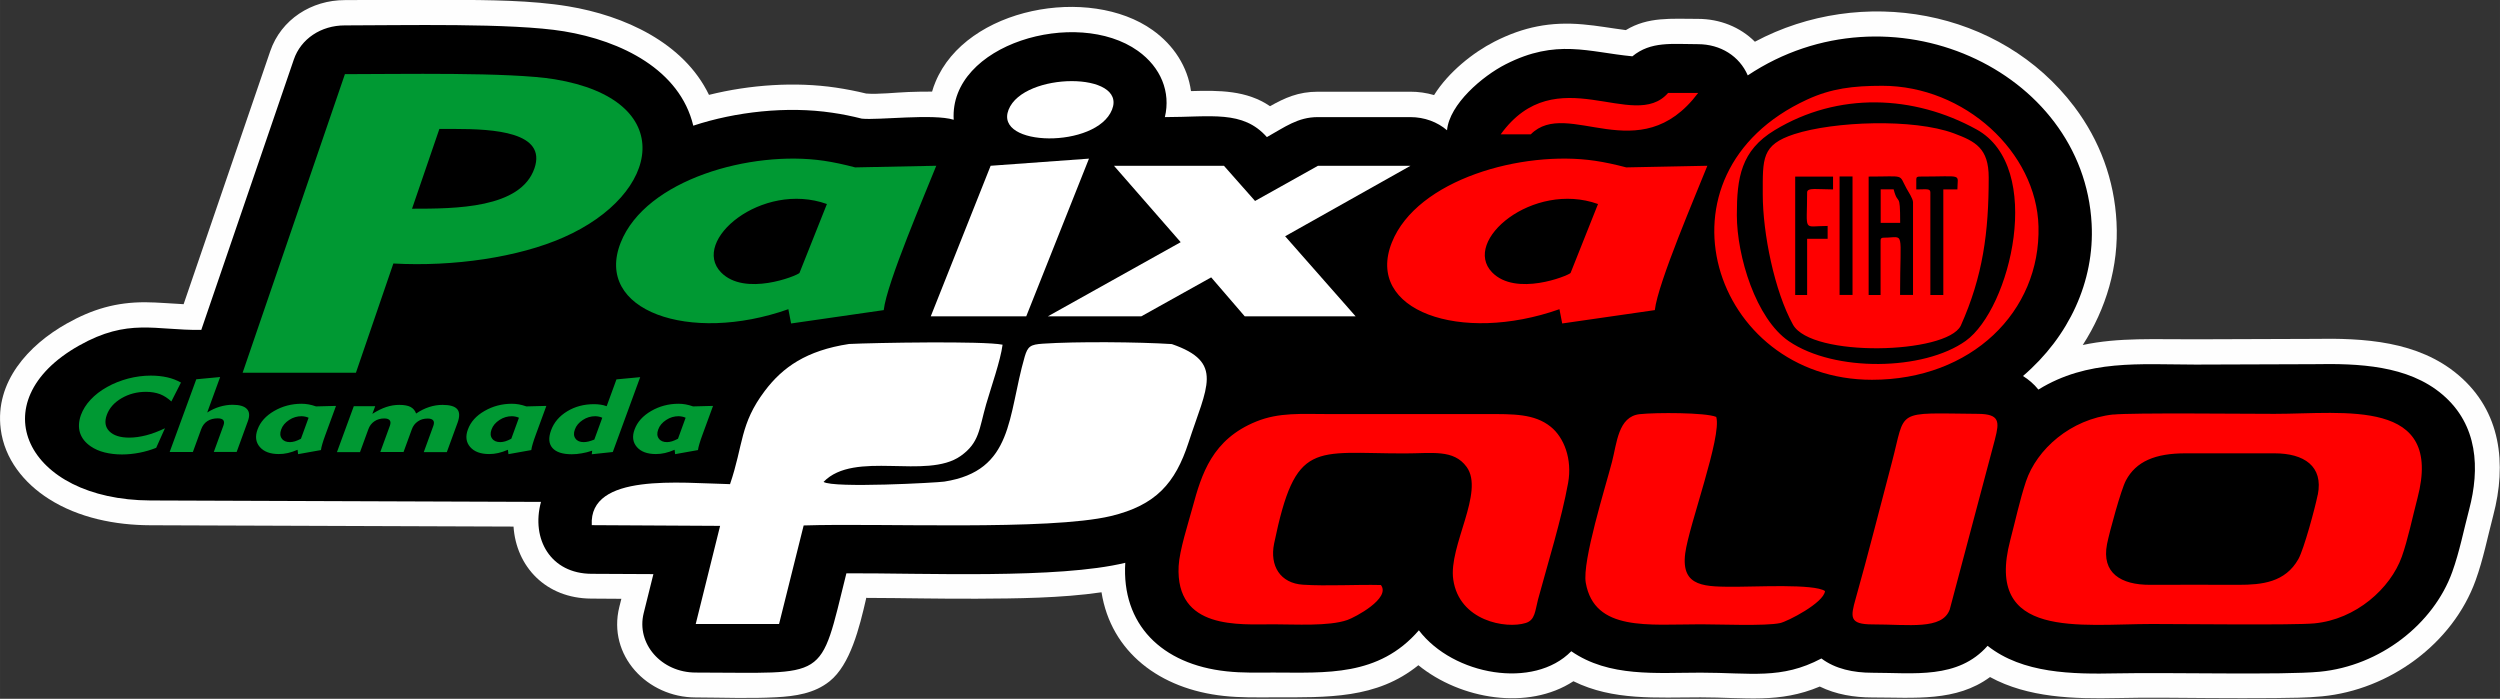 <?xml version="1.0" encoding="UTF-8"?>
<!DOCTYPE svg PUBLIC "-//W3C//DTD SVG 1.1//EN" "http://www.w3.org/Graphics/SVG/1.1/DTD/svg11.dtd">
<!-- Creator: CorelDRAW -->
<svg xmlns="http://www.w3.org/2000/svg" xml:space="preserve" width="30.414mm" height="8.501mm" version="1.1" style="shape-rendering:geometricPrecision; text-rendering:geometricPrecision; image-rendering:optimizeQuality; fill-rule:evenodd; clip-rule:evenodd"
viewBox="0 0 245.07 68.5"
 xmlns:xlink="http://www.w3.org/1999/xlink"
 xmlns:xodm="http://www.corel.com/coreldraw/odm/2003">
 <rect x="0" y="0" width="245.07" height="68.5" fill="#333333" stroke="none"/>
 <defs>
  <style type="text/css">
   <![CDATA[
    .fil0 {fill:#FEFEFE}
    .fil1 {fill:black}
    .fil2 {fill:red}
    .fil3 {fill:white}
    .fil4 {fill:#009933;fill-rule:nonzero}
   ]]>
  </style>
 </defs>
 <g id="Camada_x0020_1">
  <g id="Figs_Frase_020">
   <path class="fil0" d="M84.91 58.65c-0.66,2.89 -1.56,6.51 -3.58,8.13 -1.49,1.2 -3.37,1.47 -5.22,1.57 -2.6,0.14 -5.31,0.03 -7.92,0.02 -4.73,-0 -8.66,-4.11 -7.48,-8.87l0.2 -0.8 -2.95 -0.02c-4.47,-0.02 -7.36,-3.15 -7.62,-7.06l-35.61 -0.13c-3.42,-0.01 -7.02,-0.72 -9.94,-2.58 -2.44,-1.55 -4.35,-3.91 -4.72,-6.85 -0.59,-4.62 2.72,-8.23 6.47,-10.34 2.5,-1.41 4.84,-2.1 7.71,-2.09 1.25,0.01 2.5,0.13 3.75,0.19l8.49 -24.8c1.07,-3.13 4.06,-5.01 7.31,-5.01 3.47,0 6.94,-0.06 10.42,-0.03 3.67,0.03 7.87,0.04 11.48,0.64 5.5,0.91 11.33,3.56 13.8,8.68 4.02,-1 8.46,-1.3 12.45,-0.71 1,0.15 1.98,0.34 2.96,0.58 1.15,0.1 2.98,-0.11 4.13,-0.15 0.7,-0.02 1.51,-0.05 2.33,-0.04 0.09,-0.32 0.2,-0.63 0.33,-0.94 3.03,-7.33 15.11,-9.5 21.29,-5.09 2.08,1.48 3.44,3.61 3.76,5.98 2.78,-0.08 5.46,-0.08 7.75,1.48 1.44,-0.81 2.76,-1.42 4.69,-1.42l9.07 0c0.79,0 1.57,0.11 2.32,0.33 1.41,-2.26 3.84,-4.18 5.92,-5.24 2.85,-1.45 5.5,-1.97 8.67,-1.69 1.41,0.12 2.8,0.38 4.21,0.56 2.19,-1.33 4.45,-1.1 7.07,-1.1 2.14,0 4.14,0.8 5.58,2.24 10.4,-5.55 24.05,-3.26 31.32,6.38 2.49,3.3 3.92,7.17 4.13,11.31 0.23,4.32 -1.02,8.49 -3.31,12.04 3.54,-0.76 7.15,-0.54 11.06,-0.56l11.55 -0.04c4.94,-0.09 10.26,0.19 14.22,3.55 4.19,3.56 4.74,8.71 3.41,13.76 -0.56,2.13 -0.97,4.26 -1.72,6.34 -2.25,6.26 -8.5,10.76 -15.06,11.39 -1.52,0.15 -3.13,0.15 -4.66,0.17 -2.1,0.02 -4.19,0.01 -6.29,-0 -3.05,-0.02 -6.12,-0.07 -9.16,-0 -4.21,0.09 -8.7,-0.02 -12.44,-2.06 -3.33,2.45 -7.38,2 -11.54,2 -1.78,0 -3.56,-0.29 -5.15,-1.07 -3.96,1.67 -7.28,1.06 -11.69,1.06 -4.32,0 -8.58,0.34 -12.46,-1.58 -4.44,2.9 -11.06,1.79 -15.2,-1.57 -4.09,3.31 -8.85,3.15 -14.24,3.15 -1.63,0 -3.22,0.04 -4.84,-0.14 -6.27,-0.67 -11.05,-4.31 -11.98,-10.16 -3.96,0.58 -8.43,0.61 -12.18,0.63 -3.64,0.02 -7.28,-0.07 -10.91,-0.08z"/>
   <path class="fil1" d="M110.31 55.17c-6.56,1.6 -19.8,1 -27.34,1.03 -2.68,10.75 -1.66,9.73 -14.77,9.73 -3.37,-0 -5.85,-2.83 -5.1,-5.83l0.95 -3.82 -6.07 -0.03c-3.98,-0.02 -5.94,-3.37 -4.95,-7.05l-38.29 -0.14c-12.21,-0.05 -16.75,-9.68 -7,-15.18 4.84,-2.73 7.46,-1.48 11.99,-1.54l9.07 -26.5c0.69,-2.03 2.67,-3.35 4.99,-3.35 5.57,0 16.42,-0.26 21.5,0.58 5.63,0.93 11.36,3.77 12.67,9.25 4.14,-1.37 9.19,-1.93 13.62,-1.27 0.98,0.14 1.95,0.34 2.9,0.58 1.57,0.17 7.04,-0.51 9.01,0.11 -0.45,-7.39 12.03,-11.05 18.06,-6.75 2.25,1.61 3.23,4.03 2.64,6.49 4.52,0 7.64,-0.71 10,1.96 1.77,-0.99 3.04,-1.96 4.99,-1.96l9.07 0c1.39,0 2.66,0.48 3.6,1.29 0.24,-2.56 3.47,-5.31 5.75,-6.47 4.97,-2.53 8.11,-1.19 12.42,-0.78 1.82,-1.5 3.89,-1.19 6.42,-1.19 2.23,0 4.08,1.18 4.89,3.06 13.89,-9.25 32.91,-0.6 33.71,14.55 0.3,5.63 -2.22,11.06 -6.73,14.92 0.56,0.35 1.07,0.78 1.51,1.33 4.84,-2.98 9.91,-2.46 15.42,-2.45l11.59 -0.04c4.36,-0.08 9.21,0.1 12.59,2.97 3.51,2.98 3.68,7.28 2.63,11.27 -0.54,2.04 -0.94,4.13 -1.66,6.13 -1.84,5.11 -7.08,9.21 -12.99,9.78 -3.54,0.34 -14.82,0.05 -19.93,0.16 -4.33,0.09 -9.19,0.02 -12.63,-2.7 -2.91,3.3 -7.25,2.64 -11.29,2.64 -1.86,0 -3.63,-0.37 -5,-1.4 -3.94,2.09 -6.92,1.39 -11.83,1.39 -4.35,0 -8.98,0.47 -12.69,-2.1 -3.67,3.76 -11.57,2.37 -14.94,-2.05 -3.95,4.57 -9.13,4.14 -14.27,4.14 -1.56,0 -3.02,0.05 -4.58,-0.12 -6.39,-0.68 -10.31,-4.63 -9.93,-10.65z"/>
   <path class="fil2" d="M207.16 40.63c-4.19,0.46 -7.5,3.41 -8.56,6.57 -0.6,1.8 -1.05,3.9 -1.54,5.76 -2.56,9.75 6.85,8.21 13.9,8.21 2.97,0 13.89,0.13 15.91,-0.06 4.1,-0.39 7.46,-3.44 8.57,-6.52 0.6,-1.67 1.07,-3.97 1.54,-5.75 2.59,-9.86 -7.11,-8.27 -14.02,-8.27 -2.76,0 -14.04,-0.12 -15.79,0.07zm-40.69 -31.52c-5.76,7.67 -12.81,0.42 -16.41,4.06l-2.95 0c5.44,-7.52 13.04,-0.17 16.41,-4.06l2.95 0zm0.9 7.14c-1.05,2.65 -4.86,11.5 -5.15,14.15l-9.08 1.31 -0.27 -1.4c-9.7,3.43 -19.09,0.14 -16.43,-6.54 2.46,-6.18 12.78,-9.06 19.91,-8.01 0.95,0.14 1.97,0.36 3.07,0.65l7.95 -0.16zm-10.72 3.75c-6.37,-2.28 -13.39,3.6 -10.38,6.7 2.32,2.39 7.41,0.35 7.69,0.06l2.69 -6.76zm23.68 -2.7l1.27 0 0 11.61 -1.27 0 0 -11.61zm4.03 4.55l1.91 0c0,-3.23 -0.19,-1.54 -0.64,-3.29l-1.27 0 0 3.29zm-14.1 -0.77c0,-3.66 0.4,-6.32 3.71,-8.32 6.22,-3.77 13.63,-3.47 19.79,-0.07 6.7,3.7 3.33,17.58 -1.07,20.73 -4.11,2.93 -12.84,3.09 -17.33,0.03 -3.23,-2.2 -5.1,-8.33 -5.1,-12.37zm14.25 -12.67c8.09,0 15.13,6.52 15.32,13.78 0.22,8.37 -6.59,15.04 -16.32,15.04 -15.66,0 -22.17,-20.19 -6.36,-27.47 2.36,-1.09 4.5,-1.35 7.37,-1.35zm-0.16 15.19l0 5.32 -1.17 0 0 -11.61c3.65,0 2.91,-0.29 3.71,1.16 0.16,0.29 0.64,1.01 0.64,1.35l0 9.09 -1.27 0c0,-6.59 0.52,-5.61 -1.59,-5.61 -0.24,0 -0.32,0.07 -0.32,0.29zm3.5 -6c0,-0.22 0.07,-0.29 0.32,-0.29 4.39,0 3.71,-0.34 3.71,1.26l-1.38 0 0 10.35 -1.27 0 0 -10.06c0,-0.41 -0.41,-0.29 -1.38,-0.29l0 -0.97zm-10.7 1.26c0,4 -0.48,3.29 2.01,3.29l0 1.26 -2.01 0 0 5.51 -1.17 0 0 -11.61 3.71 0 0 1.26c-1.5,0 -2.54,-0.21 -2.54,0.29zm-4.35 0.19c0,3.82 1.15,9.5 2.96,12.77 1.8,3.25 15.05,2.9 16.45,0.11 2.18,-4.87 2.74,-9.16 2.74,-14.53 0,-2.88 -1.31,-3.54 -3.42,-4.33 -3.97,-1.47 -11.74,-1.18 -15.64,0.08 -3.22,1.05 -3.09,2.38 -3.09,5.89zm22.77 23.98c0.44,-1.69 0.46,-2.44 -1.65,-2.46 -8.27,-0.07 -7.06,-0.53 -8.46,4.75 -1.18,4.44 -2.3,8.94 -3.55,13.36 -0.51,1.81 -0.65,2.53 1.65,2.53 3.6,-0 6.83,0.56 7.57,-1.46l4.44 -16.71zm-16.67 14.91c-1.04,-0.73 -6.92,-0.41 -8.65,-0.42 -3.03,-0.01 -5.49,0.12 -5.05,-3.28 0.37,-2.79 3.61,-11.46 3.04,-13.37 -1.05,-0.44 -5.92,-0.44 -7.5,-0.27 -2.12,0.23 -2.24,2.85 -2.72,4.68 -0.62,2.4 -2.94,9.75 -2.57,11.85 0.85,4.8 6.15,4.07 11.28,4.07 1.76,0 6.34,0.19 7.77,-0.12 0.73,-0.16 4.28,-1.98 4.4,-3.13zm-43.52 -0.59c-2.47,-0.06 -5.24,0.12 -7.64,-0.03 -2.24,-0.14 -3.29,-1.85 -2.84,-4.04 2.11,-10.19 3.85,-8.83 12.76,-8.83 2.75,0 4.83,-0.43 6.11,1.32 1.79,2.46 -1.79,7.76 -1.31,11.04 0.58,4.06 5.16,4.87 7.11,4.26 0.93,-0.29 0.91,-1.21 1.2,-2.3 0.95,-3.51 2.32,-7.93 2.95,-11.43 0.42,-2.34 -0.4,-4.46 -1.71,-5.51 -1.61,-1.29 -3.69,-1.24 -6.29,-1.24 -5.17,0 -10.34,0 -15.51,0 -2.64,0 -4.82,-0.18 -7.06,0.73 -4.32,1.75 -5.36,5.14 -6.25,8.43 -0.43,1.59 -1.28,4.2 -1.36,5.74 -0.32,6.27 5.96,5.71 9.29,5.71 2.13,0 5.43,0.21 7.24,-0.42 0.76,-0.26 4.29,-2.13 3.3,-3.43zm91.82 -8.84c-0.26,1.3 -1.35,5.32 -1.89,6.29 -1.29,2.3 -3.59,2.53 -5.86,2.53 -2.9,-0.01 -5.8,-0.01 -8.69,0 -2.84,0.01 -4.77,-1.15 -4.21,-4 0.24,-1.19 1.37,-5.33 1.85,-6.23 0.99,-1.86 2.86,-2.67 5.88,-2.66 2.9,0.01 5.79,-0 8.69,-0 2.89,-0 4.8,1.26 4.24,4.06z"/>
   <path class="fil3" d="M71.55 47.46c-4.82,-0.1 -13.84,-1.14 -13.54,4.02l12.58 0.07 -2.39 9.62 8.17 0 2.41 -9.66c7.45,-0.25 24.02,0.53 30.11,-0.92 4.42,-1.06 6.32,-3.22 7.62,-7.21 1.78,-5.48 3.53,-7.87 -1.64,-9.65 -3.27,-0.21 -9.38,-0.26 -12.63,-0.04 -1.23,0.08 -1.49,0.26 -1.79,1.27 -1.69,5.85 -1.07,11.19 -7.88,12.25 -0.69,0.11 -10.89,0.66 -11.84,0.03 3.05,-3.14 10.09,-0.18 13.44,-2.54 1.85,-1.31 1.8,-2.63 2.5,-5.07 0.47,-1.63 1.41,-4.28 1.61,-5.84 -1.86,-0.38 -12.59,-0.19 -15.05,-0.07 -4.18,0.64 -6.5,2.27 -8.26,4.6 -2.46,3.26 -2.08,5.26 -3.41,9.15zm27.32 -36.71c1.48,-3.72 11.63,-3.74 10.14,0 -1.52,3.83 -11.6,3.68 -10.14,0zm3.85 20.26l13.02 -7.27 -6.54 -7.49 10.78 0 3.05 3.45 6.17 -3.45 9.07 0 -12.29 6.91 6.91 7.85 -10.87 0 -3.29 -3.82 -6.85 3.82 -9.16 0zm-2.12 0l-9.36 0 5.87 -14.76 9.64 -0.7 -6.15 15.46z"/>
   <path class="fil4" d="M91.78 16.25c-1.05,2.65 -4.86,11.5 -5.15,14.15l-9.08 1.31 -0.27 -1.4c-9.7,3.43 -19.09,0.14 -16.43,-6.54 2.46,-6.18 12.78,-9.06 19.91,-8.01 0.95,0.14 1.97,0.36 3.07,0.65l7.95 -0.16zm-10.72 3.75c-6.37,-2.28 -13.39,3.6 -10.38,6.7 2.32,2.39 7.41,0.35 7.69,0.06l2.69 -6.76zm-57.28 16.55l10.03 -29.28c5.24,0 16.16,-0.22 20.56,0.5 12.21,2.02 10.46,11.28 0.87,15.5 -4.41,1.95 -10.77,2.89 -16.68,2.56l-3.67 10.71 -11.11 0zm20.8 -23.91l-1.51 0 -2.68 7.82c4.25,0 10.65,-0.02 12,-3.96 1.22,-3.55 -3.95,-3.86 -7.81,-3.86z"/>
   <path class="fil4" d="M16.8 39.36c-0.34,-0.32 -0.71,-0.56 -1.11,-0.72 -0.41,-0.15 -0.87,-0.23 -1.38,-0.23 -0.88,0 -1.68,0.21 -2.4,0.63 -0.72,0.42 -1.2,0.97 -1.44,1.63 -0.24,0.66 -0.16,1.2 0.25,1.61 0.41,0.41 1.06,0.62 1.95,0.62 0.53,0 1.08,-0.08 1.67,-0.23 0.58,-0.15 1.19,-0.38 1.83,-0.69l-0.86 1.92c-0.53,0.21 -1.07,0.37 -1.64,0.48 -0.57,0.11 -1.14,0.17 -1.72,0.17 -0.61,0 -1.18,-0.07 -1.7,-0.2 -0.52,-0.13 -0.97,-0.33 -1.35,-0.59 -0.54,-0.37 -0.89,-0.81 -1.06,-1.34 -0.16,-0.53 -0.13,-1.1 0.09,-1.73 0.2,-0.54 0.51,-1.04 0.95,-1.51 0.44,-0.47 0.97,-0.88 1.61,-1.24 0.64,-0.36 1.33,-0.63 2.07,-0.83 0.74,-0.19 1.48,-0.29 2.22,-0.29 0.59,0 1.13,0.06 1.62,0.17 0.49,0.11 0.94,0.29 1.34,0.51l-0.94 1.85zm2.09 4.95l-2.26 0 2.61 -7.13 2.34 -0.22 -1.27 3.48c0.41,-0.26 0.82,-0.45 1.23,-0.57 0.41,-0.12 0.83,-0.19 1.25,-0.19 0.69,0 1.16,0.14 1.41,0.41 0.26,0.27 0.29,0.67 0.1,1.19l-1.1 3.02 -2.24 0 0.94 -2.58c0.09,-0.24 0.08,-0.41 -0.01,-0.53 -0.09,-0.12 -0.28,-0.18 -0.55,-0.18 -0.39,0 -0.73,0.09 -1.01,0.27 -0.28,0.18 -0.48,0.45 -0.61,0.8l-0.81 2.22zm11.36 -3.36c-0.12,-0.05 -0.23,-0.09 -0.34,-0.11 -0.11,-0.02 -0.23,-0.04 -0.35,-0.04 -0.43,0 -0.84,0.12 -1.22,0.37 -0.38,0.25 -0.65,0.56 -0.78,0.94 -0.13,0.35 -0.11,0.65 0.06,0.88 0.17,0.24 0.44,0.35 0.81,0.35 0.15,0 0.31,-0.03 0.49,-0.08 0.18,-0.06 0.37,-0.14 0.58,-0.25l0.75 -2.06zm2.68 -1.14l-1.03 2.81c-0.13,0.35 -0.23,0.65 -0.3,0.89 -0.07,0.24 -0.12,0.44 -0.14,0.61l-2.24 0.4 -0.05 -0.43c-0.34,0.15 -0.65,0.25 -0.95,0.32 -0.3,0.07 -0.59,0.1 -0.89,0.1 -0.84,0 -1.46,-0.23 -1.86,-0.69 -0.4,-0.46 -0.48,-1.04 -0.22,-1.73 0.27,-0.73 0.81,-1.33 1.62,-1.8 0.81,-0.47 1.71,-0.71 2.69,-0.71 0.22,0 0.45,0.02 0.68,0.06 0.23,0.04 0.48,0.11 0.74,0.2l1.95 -0.05zm6.61 4.5l-2.26 0 0.94 -2.58c0.08,-0.23 0.08,-0.41 -0.02,-0.53 -0.1,-0.12 -0.27,-0.18 -0.53,-0.18 -0.37,0 -0.69,0.09 -0.97,0.28 -0.28,0.19 -0.48,0.45 -0.6,0.8l-0.81 2.22 -2.26 0 1.65 -4.5 2.1 0 -0.28 0.75c0.49,-0.31 0.94,-0.53 1.36,-0.67 0.42,-0.14 0.85,-0.21 1.28,-0.21 0.48,0 0.84,0.07 1.1,0.2 0.26,0.14 0.44,0.35 0.55,0.65 0.42,-0.29 0.85,-0.5 1.28,-0.64 0.43,-0.14 0.87,-0.21 1.31,-0.21 0.72,0 1.2,0.14 1.44,0.42 0.24,0.28 0.25,0.72 0.04,1.31l-1.06 2.9 -2.26 0 0.94 -2.58c0.08,-0.23 0.08,-0.41 -0.02,-0.53 -0.1,-0.12 -0.27,-0.18 -0.53,-0.18 -0.38,0 -0.7,0.09 -0.97,0.28 -0.28,0.19 -0.48,0.45 -0.6,0.8l-0.81 2.22zm11.33 -3.36c-0.12,-0.05 -0.23,-0.09 -0.34,-0.11 -0.11,-0.02 -0.23,-0.04 -0.35,-0.04 -0.43,0 -0.84,0.12 -1.22,0.37 -0.38,0.25 -0.65,0.56 -0.78,0.94 -0.13,0.35 -0.11,0.65 0.06,0.88 0.17,0.24 0.44,0.35 0.81,0.35 0.15,0 0.31,-0.03 0.49,-0.08 0.18,-0.06 0.37,-0.14 0.58,-0.25l0.75 -2.06zm2.68 -1.14l-1.03 2.81c-0.13,0.35 -0.23,0.65 -0.3,0.89 -0.07,0.24 -0.12,0.44 -0.14,0.61l-2.24 0.4 -0.05 -0.43c-0.34,0.15 -0.65,0.25 -0.95,0.32 -0.3,0.07 -0.59,0.1 -0.89,0.1 -0.84,0 -1.46,-0.23 -1.86,-0.69 -0.4,-0.46 -0.48,-1.04 -0.22,-1.73 0.27,-0.73 0.8,-1.33 1.62,-1.8 0.81,-0.47 1.71,-0.71 2.69,-0.71 0.22,0 0.45,0.02 0.68,0.06 0.23,0.04 0.48,0.11 0.74,0.2l1.95 -0.05zm5.49 1.14c-0.12,-0.05 -0.23,-0.09 -0.34,-0.11 -0.11,-0.02 -0.23,-0.04 -0.35,-0.04 -0.43,0 -0.84,0.12 -1.22,0.37 -0.38,0.25 -0.65,0.56 -0.78,0.94 -0.13,0.35 -0.11,0.65 0.06,0.88 0.17,0.24 0.44,0.35 0.81,0.35 0.14,0 0.3,-0.02 0.47,-0.06 0.17,-0.04 0.36,-0.11 0.57,-0.19l0.78 -2.14zm3.72 -3.99l-2.69 7.35 -2.06 0.22 0.04 -0.35c-0.36,0.12 -0.71,0.21 -1.03,0.26 -0.33,0.06 -0.65,0.09 -0.97,0.09 -0.91,0 -1.54,-0.21 -1.9,-0.62 -0.36,-0.42 -0.4,-0.99 -0.13,-1.73 0.28,-0.77 0.81,-1.39 1.58,-1.86 0.77,-0.47 1.65,-0.7 2.64,-0.7 0.23,0 0.45,0.02 0.65,0.05 0.2,0.03 0.39,0.08 0.58,0.15l0.96 -2.63 2.34 -0.22zm4.45 3.99c-0.12,-0.05 -0.23,-0.09 -0.34,-0.11 -0.11,-0.02 -0.23,-0.04 -0.35,-0.04 -0.43,0 -0.84,0.12 -1.22,0.37 -0.38,0.25 -0.65,0.56 -0.78,0.94 -0.13,0.35 -0.11,0.65 0.06,0.88 0.17,0.24 0.44,0.35 0.81,0.35 0.15,0 0.31,-0.03 0.49,-0.08 0.18,-0.06 0.37,-0.14 0.58,-0.25l0.75 -2.06zm2.68 -1.14l-1.03 2.81c-0.13,0.35 -0.23,0.65 -0.3,0.89 -0.07,0.24 -0.12,0.44 -0.14,0.61l-2.24 0.4 -0.05 -0.43c-0.34,0.15 -0.65,0.25 -0.95,0.32 -0.3,0.07 -0.59,0.1 -0.89,0.1 -0.84,0 -1.46,-0.23 -1.86,-0.69 -0.4,-0.46 -0.48,-1.04 -0.22,-1.73 0.27,-0.73 0.81,-1.33 1.62,-1.8 0.81,-0.47 1.71,-0.71 2.69,-0.71 0.22,0 0.45,0.02 0.68,0.06 0.23,0.04 0.48,0.11 0.74,0.2l1.95 -0.05z"/>
  </g>
 </g>
</svg>

